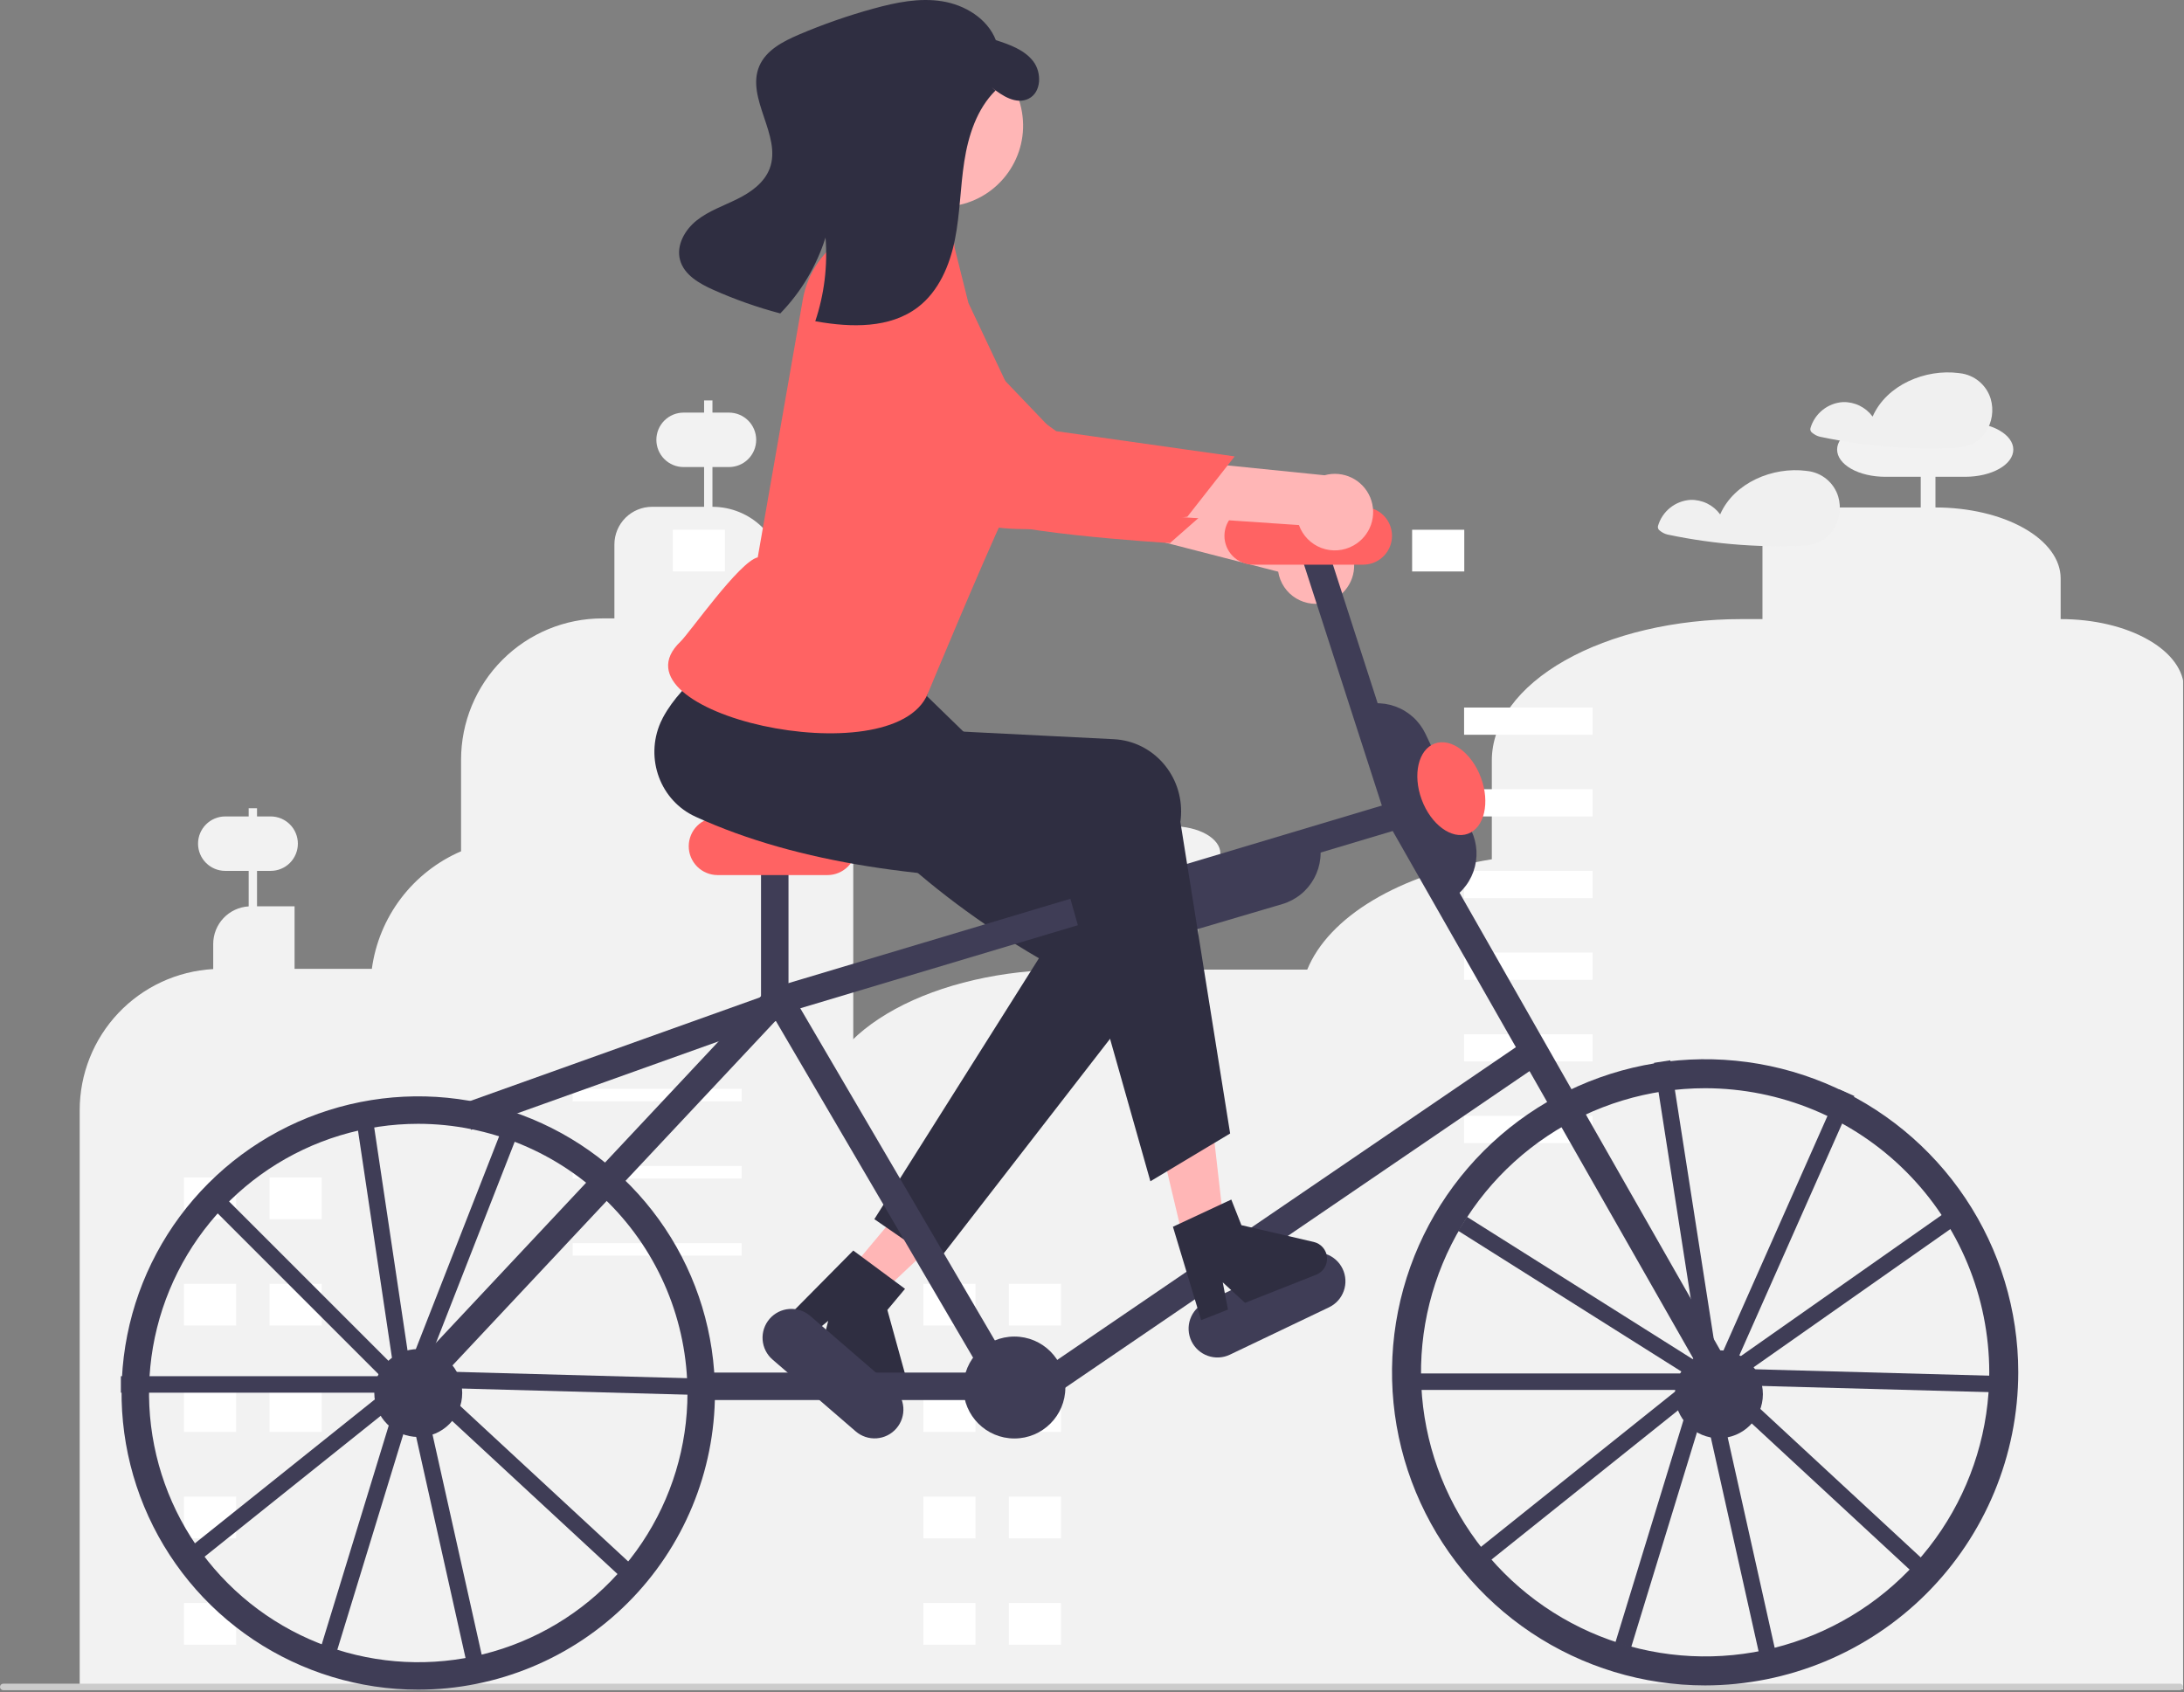 <svg width="795" height="616" viewBox="0 0 795 616" fill="none" xmlns="http://www.w3.org/2000/svg">
<rect x="0" y="0" width="795" height="616" fill="#808080" stroke="none"/>
<g id="ridebike 1" clip-path="url(#clip0_3_6)">
<path id="Vector" d="M781.851 232.832C777.688 230.464 772.739 228.587 767.29 227.308C761.84 226.03 755.998 225.374 750.1 225.381V210.562C750.104 207.17 748.928 203.812 746.64 200.678C744.351 197.544 740.995 194.697 736.762 192.299C732.53 189.9 727.505 187.998 721.975 186.702C716.444 185.405 710.517 184.738 704.531 184.741V173.573H715.377C720.016 173.573 724.466 172.528 727.746 170.669C731.027 168.811 732.87 166.289 732.87 163.66C732.87 161.031 731.027 158.51 727.746 156.651C724.466 154.792 720.016 153.748 715.377 153.748H704.531V146H699.166V153.748H686.222C681.582 153.748 677.133 154.792 673.852 156.651C670.572 158.51 668.729 161.031 668.729 163.66C668.729 166.289 670.572 168.811 673.852 170.669C677.133 172.528 681.582 173.573 686.222 173.573H699.166V184.741H665.755C662.577 184.74 659.43 185.095 656.494 185.784C653.558 186.473 650.89 187.483 648.643 188.756C646.395 190.029 644.613 191.541 643.397 193.205C642.181 194.869 641.555 196.652 641.556 198.452V225.381H633.83C621.907 225.38 610.101 226.711 599.085 229.296C588.07 231.881 578.061 235.67 569.63 240.448C561.2 245.225 554.512 250.896 549.95 257.138C545.388 263.38 543.04 270.07 543.041 276.826V312.814C526.543 315.507 511.614 320.651 499.801 327.711C487.989 334.771 479.72 343.493 475.853 352.972H436.057V330.187H411.93V320.605H426.741C431.38 320.605 435.829 319.561 439.11 317.702C442.391 315.843 444.234 313.322 444.234 310.693C444.234 308.064 442.391 305.543 439.11 303.684C435.829 301.825 431.38 300.78 426.741 300.78H411.93V294.49H406.569V300.78H397.585C392.946 300.78 388.497 301.825 385.216 303.684C381.935 305.543 380.092 308.064 380.092 310.693C380.092 313.322 381.935 315.843 385.216 317.702C388.497 319.561 392.946 320.605 397.585 320.605H406.569V330.227C400.409 330.429 394.619 331.958 390.383 334.5C386.147 337.043 383.786 340.406 383.783 343.902V353.053C360.606 353.78 338.8 359.509 322.846 369.063C306.892 378.617 298.001 391.27 298 404.423V614.999H543.041V615H795V250.822C795.011 247.48 793.855 244.17 791.598 241.082C789.342 237.995 786.029 235.191 781.851 232.832V232.832Z" fill="#F2F2F2"/>
<path id="Vector_2" d="M285.159 225.129V210.321C285.159 206.93 284.491 203.573 283.194 200.44C281.896 197.308 279.994 194.461 277.597 192.064C275.199 189.666 272.353 187.764 269.22 186.467C266.088 185.169 262.73 184.502 259.34 184.502V184.502V170.03H265.352C267.98 170.03 270.501 168.986 272.36 167.127C274.218 165.268 275.263 162.747 275.263 160.119C275.263 157.49 274.218 154.969 272.36 153.111C270.501 151.252 267.98 150.208 265.352 150.208H259.34V145.773H256.302V150.208H248.834C246.205 150.208 243.684 151.252 241.826 153.111C239.967 154.969 238.923 157.49 238.923 160.119C238.923 162.747 239.967 165.268 241.826 167.127C243.684 168.986 246.205 170.03 248.834 170.03H256.302V184.502H237.362C235.561 184.502 233.778 184.856 232.114 185.545C230.45 186.235 228.939 187.245 227.665 188.518C226.392 189.792 225.381 191.304 224.692 192.967C224.003 194.631 223.648 196.415 223.648 198.216V225.129H219.277C205.634 225.129 192.548 230.549 182.901 240.197C173.253 249.844 167.833 262.929 167.833 276.573V309.906C159.187 313.631 151.651 319.531 145.96 327.031C140.27 334.531 136.617 343.377 135.357 352.707H107.228V329.925H93.559V317.041H98.518C101.147 317.041 103.668 315.997 105.526 314.139C107.385 312.28 108.429 309.759 108.429 307.13C108.429 304.502 107.385 301.981 105.526 300.122C103.668 298.264 101.147 297.22 98.518 297.22H93.559V294.234H90.522V297.22H82C79.372 297.22 76.851 298.264 74.992 300.122C73.133 301.981 72.089 304.502 72.089 307.13C72.089 309.759 73.133 312.28 74.992 314.139C76.851 315.997 79.372 317.041 82 317.041H90.522V329.966C87.031 330.168 83.751 331.697 81.351 334.239C78.951 336.78 77.614 340.143 77.612 343.639V352.789C64.481 353.515 52.127 359.244 43.087 368.796C34.049 378.349 29.011 391 29.011 404.151V614.697H310.599V250.569C310.599 247.228 309.941 243.92 308.662 240.833C307.384 237.747 305.51 234.942 303.148 232.58C300.785 230.218 297.981 228.344 294.894 227.065C291.808 225.787 288.5 225.129 285.159 225.129V225.129Z" fill="#F2F2F2"/>
<path id="Vector_3" d="M98.115 443.834H117.1V428.646H98.115V443.834Z" fill="white"/>
<path id="Vector_4" d="M66.98 443.834H85.965V428.646H66.98V443.834Z" fill="white"/>
<path id="Vector_5" d="M98.115 482.563H117.1V467.375H98.115V482.563Z" fill="white"/>
<path id="Vector_6" d="M66.98 482.563H85.965V467.375H66.98V482.563Z" fill="white"/>
<path id="Vector_7" d="M98.115 521.292H117.1V506.104H98.115V521.292Z" fill="white"/>
<path id="Vector_8" d="M66.98 521.292H85.965V506.104H66.98V521.292Z" fill="white"/>
<path id="Vector_9" d="M66.98 560.021H85.965V544.833H66.98V560.021Z" fill="white"/>
<path id="Vector_10" d="M66.98 598.75H85.965V583.562H66.98V598.75Z" fill="white"/>
<path id="Vector_11" d="M208.461 400.928H269.971V396.372H208.461V400.928Z" fill="white"/>
<path id="Vector_12" d="M208.461 429.026H269.971V424.47H208.461V429.026Z" fill="white"/>
<path id="Vector_13" d="M208.461 457.123H269.971V452.567H208.461V457.123Z" fill="white"/>
<path id="Vector_14" d="M244.911 208.043H263.896V192.855H244.911V208.043Z" fill="white"/>
<path id="Vector_15" d="M367.233 482.563H386.218V467.375H367.233V482.563Z" fill="white"/>
<path id="Vector_16" d="M336.098 482.563H355.083V467.375H336.098V482.563Z" fill="white"/>
<path id="Vector_17" d="M367.233 521.292H386.218V506.104H367.233V521.292Z" fill="white"/>
<path id="Vector_18" d="M336.098 521.292H355.083V506.104H336.098V521.292Z" fill="white"/>
<path id="Vector_19" d="M367.233 560.021H386.218V544.833H367.233V560.021Z" fill="white"/>
<path id="Vector_20" d="M336.098 560.021H355.083V544.833H336.098V560.021Z" fill="white"/>
<path id="Vector_21" d="M367.233 598.75H386.218V583.562H367.233V598.75Z" fill="white"/>
<path id="Vector_22" d="M336.098 598.75H355.083V583.562H336.098V598.75Z" fill="white"/>
<path id="Vector_23" d="M514.029 208.043H533.014V192.855H514.029V208.043Z" fill="white"/>
<path id="Vector_24" d="M579.709 257.576H532.946V267.487H579.709V257.576Z" fill="white"/>
<path id="Vector_25" d="M579.709 287.309H532.946V297.22H579.709V287.309Z" fill="white"/>
<path id="Vector_26" d="M579.709 317.041H532.946V326.952H579.709V317.041Z" fill="white"/>
<path id="Vector_27" d="M579.709 346.774H532.946V356.685H579.709V346.774Z" fill="white"/>
<path id="Vector_28" d="M579.709 376.507H532.946V386.418H579.709V376.507Z" fill="white"/>
<path id="Vector_29" d="M579.709 406.239H532.946V416.15H579.709V406.239Z" fill="white"/>
<path id="Vector_30" d="M309.242 462.575L319.986 471.566L360.55 433.48L344.693 420.211L309.242 462.575Z" fill="#FFB6B6"/>
<path id="Vector_31" d="M341.028 459.534L318.275 443.829L378.183 348.848C334.763 323.61 304.902 292.823 280.538 259.005C272.258 247.592 267.21 234.309 278.762 225.747C279.302 225.347 279.856 224.968 280.425 224.61C293.597 216.402 289.321 228.703 307.376 222.662L323.69 240.065L358.937 274.361L419.058 312.739C431.149 320.457 434.504 336.691 426.552 348.999C426.132 349.649 425.684 350.28 425.21 350.893L341.028 459.534Z" fill="#2F2E41"/>
<path id="Vector_32" d="M310.603 455.252L329.441 469.196L323.008 476.883L330.207 502.939C330.562 504.226 330.497 505.593 330.021 506.841C329.545 508.088 328.683 509.15 327.56 509.873C326.437 510.595 325.113 510.94 323.78 510.857C322.448 510.773 321.177 510.266 320.153 509.409L298.792 491.533L301.474 480.848L293.673 487.248L285.619 480.508L310.603 455.252Z" fill="#2F2E41"/>
<path id="Vector_33" d="M284.311 360.348L168.115 401.9L171.483 411.316L287.678 369.764L284.311 360.348Z" fill="#3F3D56"/>
<path id="Vector_34" d="M311.485 521.085L281.209 494.943C279.102 493.123 277.805 490.541 277.602 487.764C277.399 484.987 278.307 482.244 280.127 480.136C281.946 478.029 284.528 476.731 287.305 476.527C290.081 476.323 292.825 477.23 294.933 479.048L325.209 505.19C326.253 506.091 327.11 507.189 327.73 508.421C328.35 509.653 328.721 510.995 328.822 512.371C328.923 513.746 328.752 515.128 328.319 516.437C327.886 517.747 327.199 518.958 326.297 520.002C325.396 521.046 324.298 521.902 323.065 522.522C321.833 523.141 320.491 523.511 319.115 523.612C317.74 523.713 316.358 523.541 315.049 523.107C313.739 522.674 312.528 521.987 311.485 521.085V521.085Z" fill="#3F3D56"/>
<path id="Vector_35" d="M483.47 219.067C481.556 219.727 479.522 219.959 477.509 219.748C475.496 219.536 473.554 218.886 471.819 217.843C470.085 216.8 468.601 215.389 467.47 213.71C466.34 212.031 465.592 210.124 465.278 208.125L357.124 180.275L374.762 161.768L477.773 192.015C481.167 191.711 484.555 192.662 487.294 194.689C490.034 196.715 491.935 199.676 492.637 203.011C493.339 206.345 492.794 209.822 491.104 212.781C489.415 215.74 486.698 217.977 483.47 219.067H483.47Z" fill="#FFB6B6"/>
<path id="Vector_36" d="M319.168 89.759C319.168 89.759 301.582 91.797 301.898 112.062C302.214 132.327 345.322 178.492 352.048 186.141C358.773 193.79 425.892 197.698 425.892 197.698L446.859 179.262L384.69 158.316L319.168 89.759Z" fill="#FF6363"/>
<path id="Vector_37" d="M283.496 184.877L279.529 203.485C279.529 203.485 272.308 218.972 273.71 223.11C275.098 227.225 337.592 249.595 337.592 249.595C337.592 249.595 342.947 221.692 351.881 202.87L283.496 184.877Z" fill="#FFB6B6"/>
<path id="Vector_38" d="M483.782 475.919L447.689 493.163C445.177 494.363 442.29 494.516 439.664 493.588C437.039 492.66 434.889 490.727 433.689 488.215C432.488 485.702 432.335 482.815 433.263 480.19C434.191 477.564 436.124 475.415 438.636 474.214L474.729 456.971C477.242 455.77 480.128 455.617 482.754 456.545C485.38 457.473 487.529 459.406 488.729 461.918C489.93 464.431 490.083 467.318 489.155 469.943C488.227 472.569 486.294 474.719 483.782 475.919V475.919Z" fill="#3F3D56"/>
<path id="Vector_39" d="M625.709 523.567C634.546 523.567 641.709 516.403 641.709 507.567C641.709 498.73 634.546 491.567 625.709 491.567C616.872 491.567 609.709 498.73 609.709 507.567C609.709 516.403 616.872 523.567 625.709 523.567Z" fill="#3F3D56"/>
<path id="Vector_40" d="M152.248 523.12C161.085 523.12 168.248 515.957 168.248 507.12C168.248 498.283 161.085 491.12 152.248 491.12C143.412 491.12 136.248 498.283 136.248 507.12C136.248 515.957 143.412 523.12 152.248 523.12Z" fill="#3F3D56"/>
<path id="Vector_41" d="M369.248 523.673C379.495 523.673 387.802 515.367 387.802 505.12C387.802 494.873 379.495 486.567 369.248 486.567C359.002 486.567 350.695 494.873 350.695 505.12C350.695 515.367 359.002 523.673 369.248 523.673Z" fill="#3F3D56"/>
<path id="Vector_42" d="M156.357 505.986L149.061 499.147L279.296 360.214L511.708 290.657L627.053 493.091L618.365 498.042L506.957 302.518L284.748 369.021L156.357 505.986Z" fill="#3F3D56"/>
<path id="Vector_43" d="M353.492 499.678H255.219V509.678H353.492V499.678Z" fill="#3F3D56"/>
<path id="Vector_44" d="M287.022 312.334H277.022V364.617H287.022V312.334Z" fill="#3F3D56"/>
<path id="Vector_45" d="M481.467 194.03L471.951 197.103L504.574 298.124L514.09 295.051L481.467 194.03Z" fill="#3F3D56"/>
<path id="Vector_46" d="M286.024 358.039L277.394 363.094L359.394 503.094L368.024 498.039L286.024 358.039Z" fill="#3F3D56"/>
<path id="Vector_47" d="M555.888 378.43L379.896 498.442L385.53 506.703L561.522 386.692L555.888 378.43Z" fill="#3F3D56"/>
<path id="Vector_48" d="M301.209 318.567H261.209C258.424 318.567 255.754 317.46 253.784 315.491C251.815 313.522 250.709 310.851 250.709 308.067C250.709 305.282 251.815 302.611 253.784 300.642C255.754 298.673 258.424 297.567 261.209 297.567H301.209C303.994 297.567 306.665 298.673 308.634 300.642C310.603 302.611 311.709 305.282 311.709 308.067C311.709 310.851 310.603 313.522 308.634 315.491C306.665 317.46 303.994 318.567 301.209 318.567V318.567Z" fill="#FF6363"/>
<path id="Vector_49" d="M496.209 205.567H456.209C453.424 205.567 450.754 204.46 448.784 202.491C446.815 200.522 445.709 197.851 445.709 195.067C445.709 192.282 446.815 189.611 448.784 187.642C450.754 185.673 453.424 184.567 456.209 184.567H496.209C498.994 184.567 501.665 185.673 503.634 187.642C505.603 189.611 506.709 192.282 506.709 195.067C506.709 197.851 505.603 200.522 503.634 202.491C501.665 204.46 498.994 205.567 496.209 205.567Z" fill="#FF6363"/>
<path id="Vector_50" d="M754.18 551.395L755.324 525.676C767.248 519.302 780.548 515.935 794.069 515.868C775.46 531.082 777.786 560.409 765.17 580.867C761.186 587.218 755.824 592.591 749.482 596.588C743.139 600.585 735.978 603.103 728.53 603.957L712.958 613.491C710.821 601.579 711.292 589.345 714.339 577.633C717.385 565.92 722.935 555.007 730.605 545.646C734.96 540.437 739.954 535.797 745.468 531.836C749.198 541.67 754.18 551.395 754.18 551.395Z" fill="#F2F2F2"/>
<path id="Vector_51" d="M794.67 614.121C794.67 614.277 794.64 614.432 794.58 614.577C794.521 614.721 794.433 614.853 794.322 614.963C794.212 615.074 794.081 615.162 793.936 615.221C793.791 615.281 793.636 615.311 793.48 615.311H1.19C0.874 615.311 0.572 615.185 0.349 614.962C0.125 614.739 -3.05176e-05 614.436 -3.05176e-05 614.121C-3.05176e-05 613.805 0.125 613.502 0.349 613.279C0.572 613.056 0.874 612.931 1.19 612.931H793.48C793.636 612.93 793.791 612.961 793.936 613.02C794.081 613.08 794.212 613.168 794.322 613.278C794.433 613.389 794.521 613.52 794.58 613.665C794.64 613.809 794.67 613.964 794.67 614.121V614.121Z" fill="#CCCCCC"/>
<path id="Vector_52" d="M347.808 74.875C363.907 72.138 374.739 56.868 372.002 40.77C369.265 24.671 353.995 13.839 337.896 16.576C321.797 19.313 310.966 34.582 313.702 50.681C316.439 66.78 331.709 77.612 347.808 74.875Z" fill="#FFB6B6"/>
<path id="Vector_53" d="M724.625 145.163C723.87 142.693 722.409 140.498 720.423 138.848C718.437 137.197 716.012 136.163 713.445 135.872C713.387 135.864 713.332 135.875 713.275 135.871C713.2 135.849 713.124 135.831 713.047 135.819C700.836 134.241 686.741 140.081 681.652 151.657C680.41 149.964 678.775 148.599 676.888 147.679C675 146.759 672.917 146.313 670.819 146.378C668.113 146.558 665.528 147.568 663.416 149.27C661.305 150.972 659.769 153.283 659.018 155.889C658.938 156.208 658.962 156.544 659.086 156.849C659.21 157.154 659.428 157.411 659.708 157.583C660.514 158.267 661.47 158.752 662.497 158.999C664.715 159.469 666.94 159.899 669.174 160.29C673.531 161.053 677.912 161.67 682.316 162.14C691.254 163.098 700.248 163.438 709.234 163.158C712.226 163.064 715.112 162.965 717.854 161.644C719.849 160.659 721.553 159.172 722.799 157.329C723.974 155.557 724.746 153.55 725.061 151.448C725.376 149.347 725.227 147.201 724.625 145.163V145.163Z" fill="#F0F0F0"/>
<path id="Vector_54" d="M669.129 180.764C668.374 178.294 666.914 176.099 664.927 174.449C662.941 172.798 660.516 171.764 657.95 171.473C657.892 171.465 657.837 171.476 657.779 171.472C657.704 171.45 657.628 171.432 657.551 171.42C645.34 169.842 631.245 175.682 626.156 187.258C624.914 185.565 623.279 184.199 621.392 183.28C619.504 182.36 617.421 181.913 615.323 181.979C612.617 182.159 610.032 183.169 607.921 184.871C605.809 186.573 604.273 188.884 603.523 191.49C603.443 191.809 603.466 192.145 603.59 192.45C603.714 192.755 603.932 193.012 604.212 193.184C605.018 193.868 605.974 194.353 607.002 194.6C609.219 195.07 611.445 195.5 613.678 195.891C618.036 196.654 622.416 197.271 626.82 197.741C635.759 198.699 644.753 199.039 653.738 198.759C656.731 198.665 659.616 198.566 662.359 197.245C664.353 196.26 666.058 194.773 667.304 192.93C668.478 191.158 669.25 189.151 669.565 187.049C669.88 184.947 669.732 182.802 669.129 180.764V180.764Z" fill="#F0F0F0"/>
<path id="Vector_55" d="M525.869 328.593L492.475 258.103L492.927 257.889C495.241 256.792 497.749 256.163 500.306 256.035C502.864 255.908 505.422 256.286 507.833 257.147C510.245 258.008 512.463 259.336 514.362 261.054C516.26 262.773 517.801 264.849 518.898 267.163L535.594 302.408C536.691 304.723 537.321 307.23 537.448 309.788C537.575 312.345 537.198 314.903 536.336 317.314C535.475 319.726 534.147 321.944 532.429 323.843C530.71 325.741 528.635 327.282 526.32 328.379L525.869 328.593Z" fill="#3F3D56"/>
<path id="Vector_56" d="M423.791 340.983C419.586 340.971 415.498 339.604 412.133 337.083C408.769 334.563 406.307 331.023 405.115 326.992L404.973 326.512L479.785 304.439L479.926 304.918C480.651 307.374 480.885 309.949 480.615 312.496C480.344 315.042 479.575 317.51 478.351 319.759C477.126 322.009 475.471 323.995 473.479 325.604C471.487 327.213 469.198 328.415 466.742 329.139L429.336 340.176C427.536 340.709 425.668 340.981 423.791 340.983V340.983Z" fill="#3F3D56"/>
<path id="Vector_57" d="M433.406 462.464L447.019 459.106L440.726 403.809L420.634 408.767L433.406 462.464Z" fill="#FFB6B6"/>
<path id="Vector_58" d="M426.959 446.596L448.204 436.697L451.888 446.02L478.221 452.13C479.522 452.432 480.692 453.141 481.561 454.155C482.429 455.169 482.951 456.434 483.05 457.765C483.149 459.097 482.82 460.425 482.111 461.556C481.402 462.687 480.349 463.562 479.108 464.053L453.204 474.291L445.094 466.835L446.995 476.745L437.229 480.605L426.959 446.596Z" fill="#2F2E41"/>
<path id="Vector_59" d="M447.782 412.637L418.756 430.043L387.798 320.712C337.578 320.283 291.143 314.66 253.23 297.342C240.385 291.526 234.672 276.144 240.468 262.986C240.739 262.371 241.033 261.767 241.35 261.175C248.73 247.522 263.038 239.504 275.733 225.315L338.709 248.567L334.196 265.525L405.433 269.101C419.759 269.82 430.712 282.264 429.897 296.894C429.854 297.667 429.778 298.437 429.669 299.204L447.782 412.637Z" fill="#2F2E41"/>
<path id="Vector_60" d="M324.641 74.589L343.994 84.709C345.063 85.135 345.972 85.885 346.595 86.853C347.218 87.821 347.523 88.959 347.469 90.109L352.51 110.281L370.247 147.825C370.247 147.825 374.869 167.806 366.049 186.671C357.229 205.537 337.709 252.567 337.709 252.567C324.978 283.06 220.476 259.512 247.709 233.567C250.949 230.479 269.162 204.403 275.826 202.904L292.176 109.339C293 104.399 294.907 99.702 297.761 95.586C300.614 91.47 304.342 88.037 308.679 85.532C311.299 84.051 313.727 83.174 315.392 83.621C319.185 84.505 320.978 75.915 324.641 74.589Z" fill="#FF6363"/>
<path id="Vector_61" d="M492.72 198.566C490.96 199.566 489.003 200.167 486.985 200.329C484.968 200.49 482.939 200.207 481.043 199.5C479.147 198.793 477.429 197.678 476.01 196.235C474.591 194.792 473.505 193.055 472.83 191.147L361.402 183.611L375.346 162.182L482.157 173.018C485.438 172.097 488.943 172.41 492.008 173.9C495.072 175.389 497.484 177.951 498.786 181.1C500.088 184.25 500.19 187.767 499.072 190.986C497.954 194.205 495.694 196.902 492.72 198.566V198.566Z" fill="#FFB6B6"/>
<path id="Vector_62" d="M307.484 101.595C307.484 101.595 290.571 106.824 294.599 126.687C298.628 146.551 349.474 184.024 357.489 190.309C365.503 196.594 432.2 188.122 432.2 188.122L449.428 166.153L384.472 156.968L307.484 101.595Z" fill="#FF6363"/>
<path id="Vector_63" d="M374.391 35.944C369.926 38.143 364.87 34.955 360.964 31.785L362.362 32.968C355.584 39.699 352.482 49.315 351.015 58.764C349.546 68.204 349.471 77.843 347.596 87.22C345.72 96.587 341.724 106.02 334.139 111.824C323.979 119.597 309.851 119.25 297.26 117.028C297.092 116.996 296.936 116.972 296.768 116.94C300.049 107.142 301.317 96.783 300.496 86.484C297.234 96.847 291.597 106.305 284.033 114.104C275.678 111.897 267.515 109.017 259.624 105.493C254.519 103.207 249.014 100.065 247.548 94.664C246.079 89.305 249.304 83.634 253.66 80.195C258.015 76.757 263.385 74.931 268.361 72.462C273.33 70.004 278.236 66.523 280.182 61.323C284.67 49.361 271.394 35.825 276.393 24.061C278.858 18.276 285.009 15.08 290.796 12.605C299.631 8.836 308.71 5.669 317.972 3.126C326.103 0.891 334.598 -0.867 342.918 0.457C351.237 1.781 359.426 6.749 362.496 14.605C367.501 16.24 372.815 18.085 376.059 22.25C379.302 26.406 379.118 33.618 374.391 35.944Z" fill="#2F2E41"/>
<path id="Vector_64" d="M534.367 303.522C540.324 301.319 542.437 292.185 539.086 283.12C535.734 274.054 528.188 268.491 522.231 270.693C516.274 272.895 514.161 282.029 517.512 291.095C520.864 300.16 528.41 305.724 534.367 303.522Z" fill="#FF6363"/>
<g id="back__wheel">
<path id="Vector_65" d="M152.249 615.12C130.888 615.12 110.008 608.786 92.247 596.919C74.487 585.052 60.644 568.185 52.47 548.45C44.295 528.716 42.157 507 46.324 486.05C50.491 465.101 60.777 445.857 75.881 430.753C90.985 415.649 110.229 405.363 131.179 401.195C152.129 397.028 173.844 399.167 193.578 407.341C213.313 415.516 230.18 429.358 242.047 447.119C253.915 464.879 260.249 485.76 260.249 507.12C260.216 535.754 248.827 563.205 228.58 583.452C208.333 603.699 180.882 615.088 152.249 615.12V615.12ZM152.249 409.12C132.866 409.12 113.919 414.868 97.803 425.636C81.687 436.405 69.126 451.71 61.708 469.617C54.291 487.524 52.35 507.229 56.132 526.239C59.913 545.249 69.247 562.711 82.952 576.417C96.658 590.122 114.12 599.456 133.13 603.237C152.14 607.019 171.844 605.078 189.752 597.66C207.659 590.243 222.964 577.682 233.733 561.566C244.501 545.45 250.249 526.503 250.249 507.12C250.219 481.138 239.885 456.228 221.513 437.856C203.14 419.484 178.231 409.15 152.249 409.12V409.12Z" fill="#3F3D56"/>
<line id="Line 1" x1="144.879" y1="503.121" x2="77.76" y2="436.003" stroke="#3F3D56" stroke-width="6"/>
<line id="Line 9" x1="150.082" y1="502.001" x2="260.082" y2="505.001" stroke="#3F3D56" stroke-width="6"/>
<line id="Line 8" x1="149.038" y1="498.799" x2="230.038" y2="573.799" stroke="#3F3D56" stroke-width="6"/>
<line id="Line 7" x1="149.928" y1="502.346" x2="172.928" y2="605.346" stroke="#3F3D56" stroke-width="6"/>
<line id="Line 6" x1="149.869" y1="501.878" x2="119.869" y2="599.878" stroke="#3F3D56" stroke-width="6"/>
<line id="Line 5" x1="148.874" y1="503.343" x2="68.874" y2="567.343" stroke="#3F3D56" stroke-width="6"/>
<line id="Line 4" x1="147" y1="504" x2="44" y2="504" stroke="#3F3D56" stroke-width="6"/>
<line id="Line 3" x1="149.206" y1="504.907" x2="185.206" y2="412.907" stroke="#3F3D56" stroke-width="6"/>
<line id="Line 2" x1="146.033" y1="496.443" x2="133.033" y2="409.443" stroke="#3F3D56" stroke-width="6"/>
</g>
<g id="front__wheel">
<path id="Vector_66" d="M620.689 613.567C598.146 613.567 576.109 606.882 557.365 594.358C538.621 581.833 524.012 564.032 515.385 543.205C506.758 522.378 504.501 499.461 508.899 477.351C513.297 455.241 524.153 434.931 540.093 418.991C556.033 403.051 576.343 392.195 598.452 387.797C620.562 383.399 643.48 385.657 664.307 394.283C685.134 402.91 702.935 417.519 715.459 436.263C727.984 455.007 734.668 477.044 734.668 499.587C734.634 529.806 722.615 558.777 701.247 580.145C679.879 601.513 650.908 613.532 620.689 613.567ZM620.689 396.161C600.233 396.161 580.237 402.227 563.228 413.591C546.22 424.956 532.964 441.109 525.136 460.008C517.307 478.906 515.259 499.702 519.25 519.764C523.241 539.827 533.091 558.256 547.555 572.72C562.02 587.185 580.449 597.035 600.511 601.026C620.574 605.016 641.369 602.968 660.268 595.14C679.167 587.312 695.32 574.056 706.684 557.047C718.049 540.039 724.115 520.043 724.115 499.587C724.084 472.166 713.177 445.877 693.788 426.488C674.398 407.099 648.109 396.192 620.689 396.161V396.161Z" fill="#3F3D56"/>
<line id="Line 10" x1="624.4" y1="503.538" x2="532.4" y2="445.538" stroke="#3F3D56" stroke-width="6"/>
<line id="Line 11" x1="621.082" y1="501.001" x2="731.082" y2="504.001" stroke="#3F3D56" stroke-width="6"/>
<line id="Line 12" x1="620.038" y1="497.799" x2="701.038" y2="572.799" stroke="#3F3D56" stroke-width="6"/>
<line id="Line 13" x1="620.928" y1="501.346" x2="643.928" y2="604.346" stroke="#3F3D56" stroke-width="6"/>
<line id="Line 14" x1="620.869" y1="500.878" x2="590.869" y2="598.878" stroke="#3F3D56" stroke-width="6"/>
<line id="Line 15" x1="619.874" y1="502.343" x2="539.874" y2="566.343" stroke="#3F3D56" stroke-width="6"/>
<line id="Line 16" x1="618" y1="503" x2="515" y2="503" stroke="#3F3D56" stroke-width="6"/>
<line id="Line 17" x1="625.257" y1="503.784" x2="672.258" y2="397.784" stroke="#3F3D56" stroke-width="6"/>
<line id="Line 19" x1="626.276" y1="502.545" x2="710.276" y2="443.545" stroke="#3F3D56" stroke-width="6"/>
<line id="Line 18" x1="622.036" y1="495.462" x2="605.036" y2="386.462" stroke="#3F3D56" stroke-width="6"/>
</g>
</g>
<defs>
<clipPath id="clip0_3_6">
<rect width="794.67" height="615.311" fill="white"/>
</clipPath>
</defs>
</svg>

